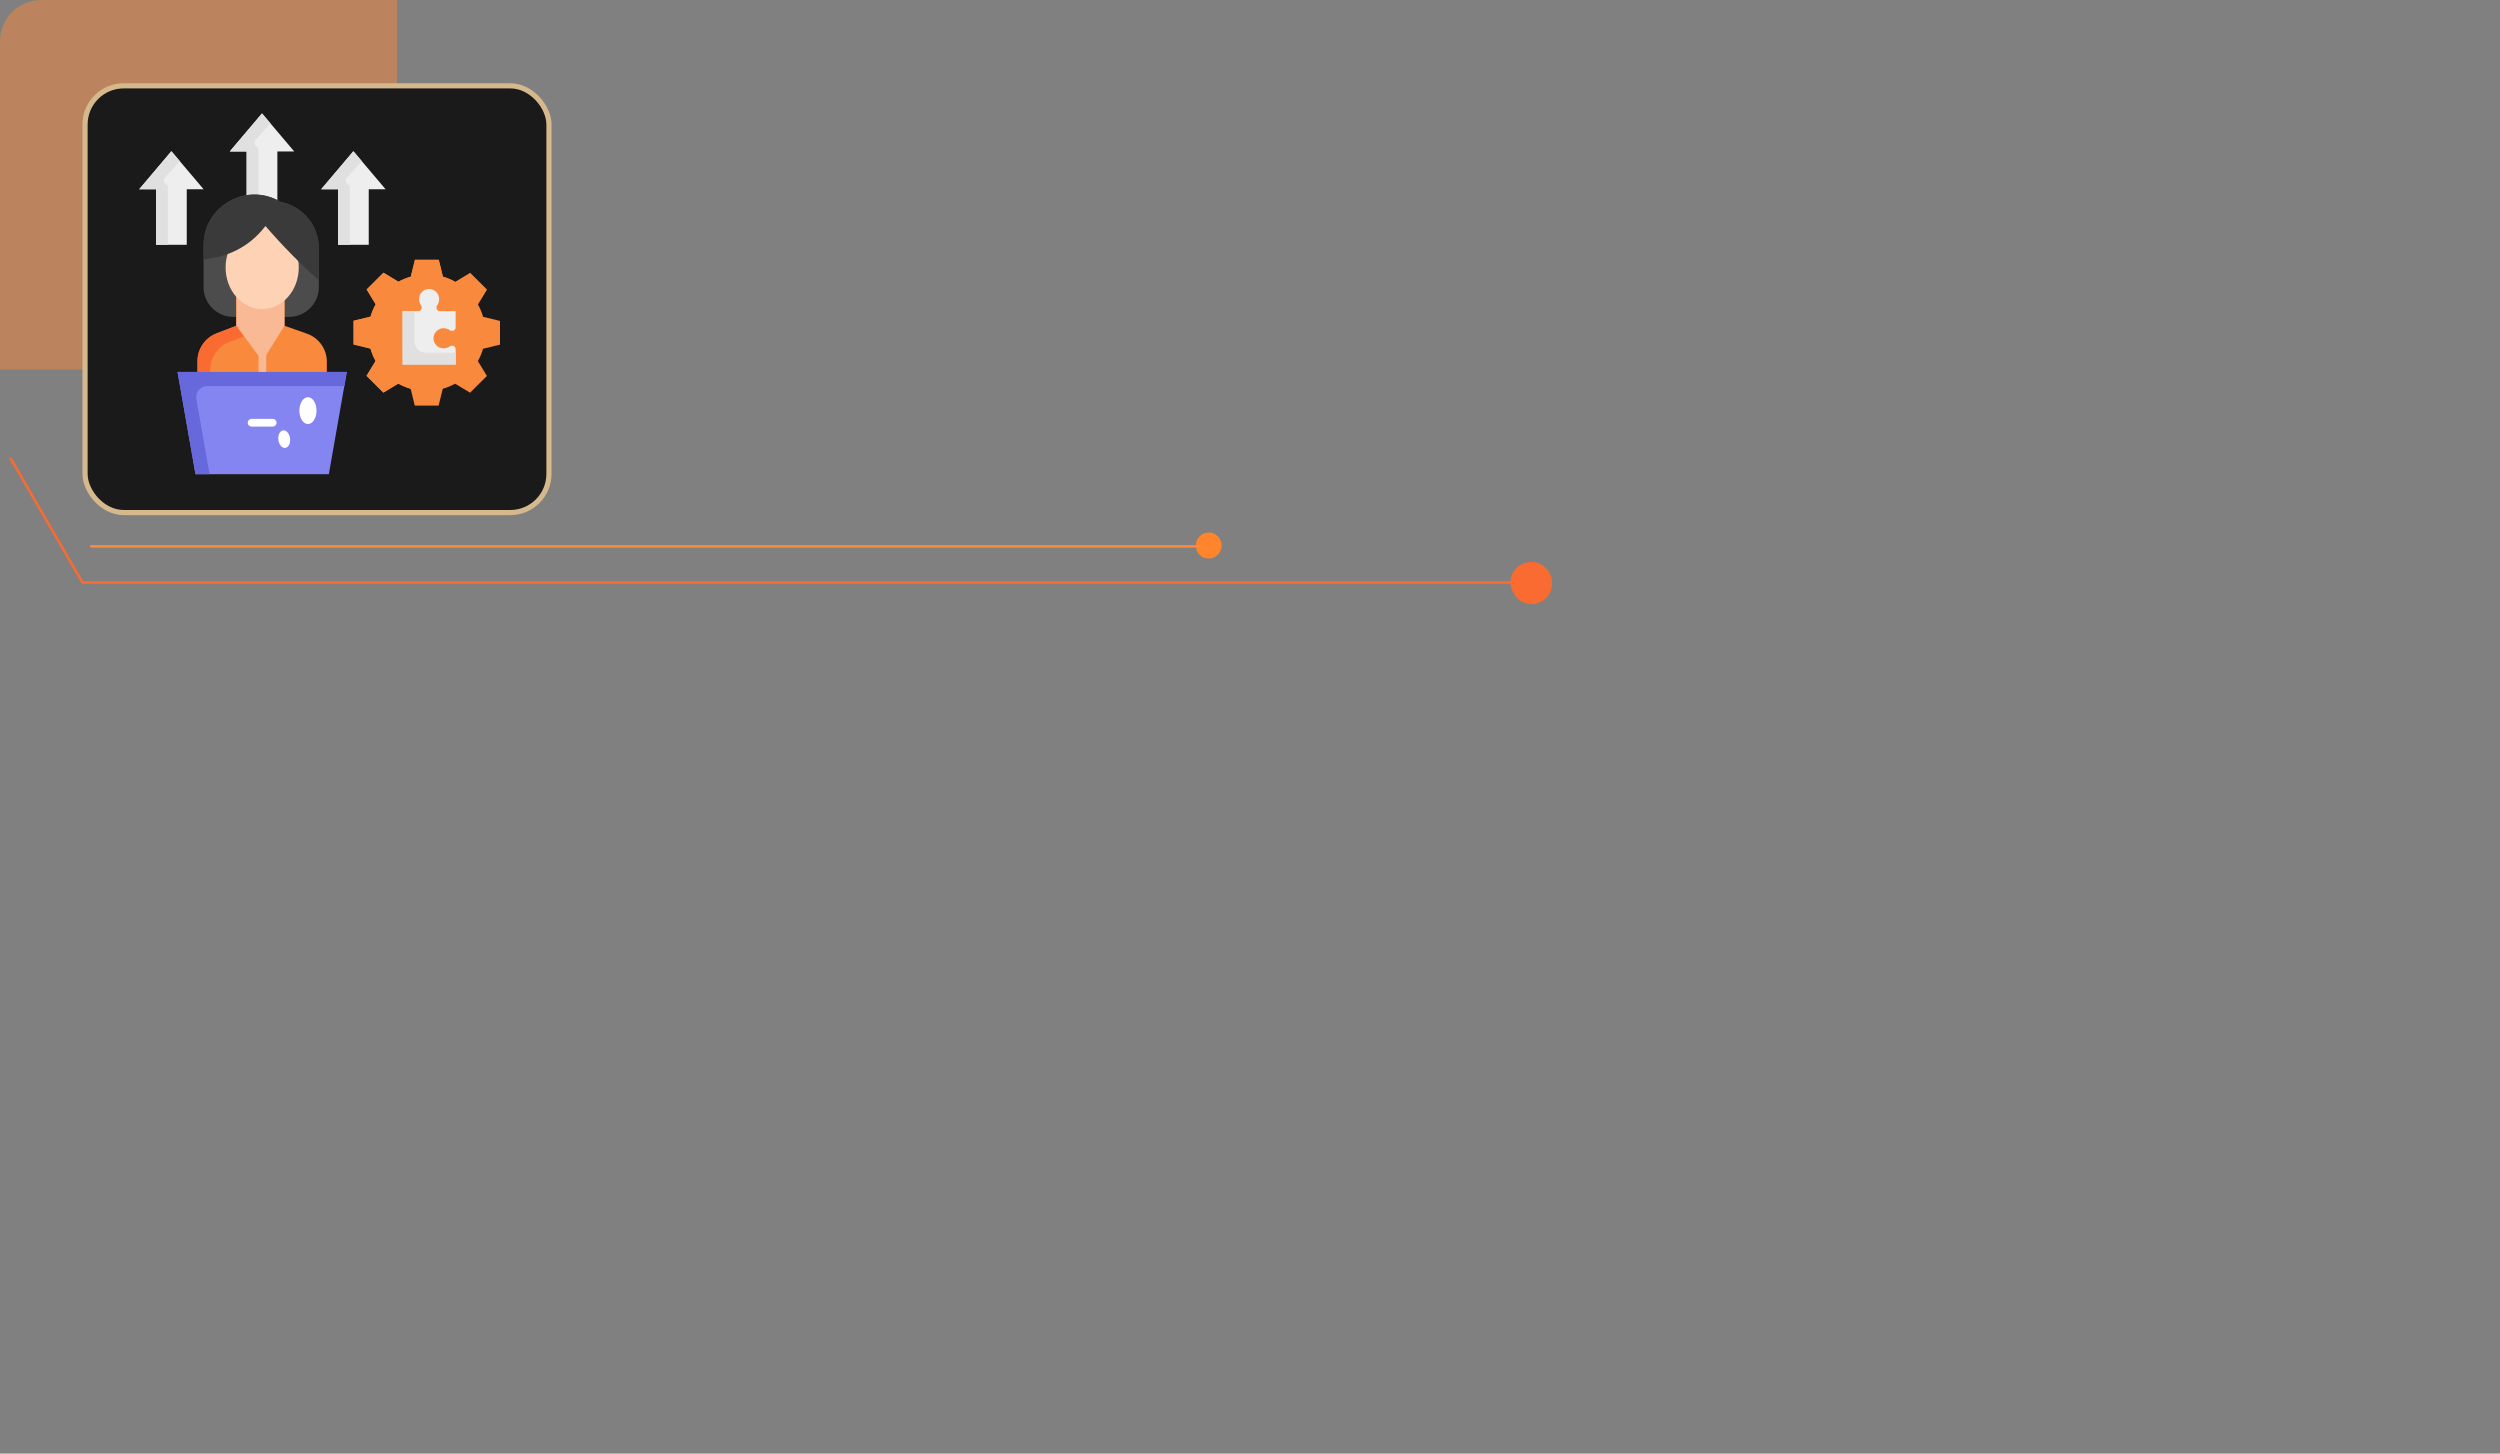 <svg width="485" height="282" viewBox="0 0 485 282" fill="none" xmlns="http://www.w3.org/2000/svg">
<rect x="0" y="0" width="485" height="282" fill="#808080" stroke="none"/>
<path d="M0 8C0 3.582 3.582 0 8 0H77V71.672H0V8Z" fill="#F9893D" fill-opacity="0.5"/>
<rect x="16.5" y="16.652" width="90" height="82.785" rx="7.5" fill="#1A1A1A" stroke="#D6B88D"/>
<rect x="19" y="20.189" width="84" height="74.7" rx="8" fill="#1A1A1A"/>
<path d="M294.5 113.006L16 113.006L2 88.832" stroke="#F96B31" stroke-width="0.5" stroke-miterlimit="10"/>
<path d="M234.5 108.35C235.816 108.35 237 107.287 237 105.826C237 104.498 235.947 103.302 234.5 103.302C233.184 103.302 232 104.365 232 105.826C232 107.287 233.053 108.35 234.5 108.35Z" fill="#FF842C"/>
<path d="M17.5 105.994L41.388 105.994L233 105.994" stroke="#F9893D" stroke-width="0.5" stroke-miterlimit="10"/>
<path d="M297.055 117.208C299.189 117.208 301.11 115.485 301.11 113.115C301.11 110.96 299.402 109.021 297.055 109.021C294.921 109.021 293 110.745 293 113.115C293.213 115.269 294.921 117.208 297.055 117.208Z" fill="#F96B31"/>
<g clip-path="url(#clip0_63_2577)">
<path d="M39.5 36.717L33.25 29.335L27 36.717H30.269V47.488H36.231V36.717H39.5Z" fill="#EEEEEE"/>
<path d="M32.048 34.388L34.918 31.305L33.25 29.335L27 36.717H30.269V47.488H32.562V35.953C31.834 35.814 31.544 34.929 32.048 34.388Z" fill="#E0E0E0"/>
<path d="M74.805 36.717L68.555 29.335L62.305 36.717H65.574V47.488H71.536V36.717H74.805Z" fill="#EEEEEE"/>
<path d="M67.353 34.388L70.223 31.305L68.555 29.335L62.305 36.717H65.574V47.488H67.866V35.953C67.139 35.814 66.849 34.929 67.353 34.388Z" fill="#E0E0E0"/>
<path d="M57.078 29.381L50.828 22L44.578 29.381H47.847V40.153H53.809V29.381H57.078Z" fill="#EEEEEE"/>
<path d="M49.627 27.052L52.496 23.969L50.828 22L44.578 29.381H47.847V40.153H50.14V28.617C49.413 28.479 49.122 27.594 49.627 27.052Z" fill="#E0E0E0"/>
<path d="M61.849 55.71V48.158C61.849 43.777 58.74 40.008 54.428 39.162C47.858 35.226 39.492 39.943 39.492 47.584V55.71C39.492 58.897 42.084 61.48 45.281 61.48H56.06C59.258 61.48 61.849 58.897 61.849 55.71Z" fill="#4C4C4C"/>
<path d="M55.191 63.201V55.607H45.858V63.201L42.034 64.665C39.797 65.521 38.32 67.663 38.32 70.051V80.474H63.407V70.171C63.407 67.723 61.858 65.542 59.542 64.729L55.191 63.201Z" fill="#F9893D"/>
<path d="M40.766 71.732C40.766 69.344 42.242 67.202 44.48 66.346L48.303 64.882V57.288H55.191V55.607H45.858V63.201L42.034 64.665C39.797 65.521 38.32 67.663 38.32 70.051V80.474H40.766L40.766 71.732Z" fill="#F96B31"/>
<path d="M55.19 55.607H45.856V63.201L45.852 63.203L50.155 69.045L50.152 75.476C50.151 75.889 50.486 76.224 50.899 76.225H50.9C51.312 76.225 51.647 75.89 51.647 75.477L51.651 68.865L55.19 63.2L55.19 55.607Z" fill="#F9B995"/>
<path d="M50.863 59.961C54.783 59.961 57.96 56.349 57.96 51.893C57.96 47.437 54.783 43.825 50.863 43.825C46.943 43.825 43.766 47.437 43.766 51.893C43.766 56.349 46.943 59.961 50.863 59.961Z" fill="#FDD2B5"/>
<path d="M54.428 39.162C47.858 35.226 39.492 39.943 39.492 47.584V50.358L41.582 49.98C45.549 49.261 49.092 47.063 51.491 43.833C54.709 47.573 58.172 51.096 61.849 54.387V48.158C61.849 43.777 58.74 40.008 54.428 39.162Z" fill="#3A3A3A"/>
<path d="M63.794 92H37.928L34.445 72.161H67.276L63.794 92Z" fill="#8585F2"/>
<path d="M40.203 74.911H66.794L67.276 72.161H34.445L37.928 92H40.655L38.096 77.421C37.866 76.111 38.873 74.911 40.203 74.911Z" fill="#6868DD"/>
<path d="M52.908 82.757H48.81C48.397 82.757 48.062 82.422 48.062 82.009C48.062 81.596 48.397 81.261 48.81 81.261H52.908C53.321 81.261 53.656 81.596 53.656 82.009C53.656 82.422 53.321 82.757 52.908 82.757Z" fill="white"/>
<path d="M96.998 66.862V62.26L93.717 61.461C93.478 60.618 93.142 59.816 92.724 59.066L94.483 56.18L91.216 52.926L88.327 54.673C87.575 54.254 86.771 53.917 85.925 53.676L85.121 50.399H80.501L79.699 53.667C78.853 53.906 78.047 54.24 77.294 54.657L74.397 52.905L71.131 56.159L72.885 59.036C72.464 59.785 72.126 60.587 71.884 61.429L68.594 62.23V66.832L71.875 67.63C72.114 68.473 72.45 69.276 72.868 70.026L71.109 72.911L74.376 76.165L77.265 74.418C78.017 74.837 78.821 75.174 79.667 75.415L80.471 78.692H85.091L85.893 75.424C86.739 75.186 87.544 74.852 88.298 74.435L91.195 76.187L94.461 72.933L92.708 70.055C93.128 69.306 93.466 68.505 93.708 67.663L96.998 66.862Z" fill="#F9893D"/>
<path d="M78.808 73.147C78.588 73.046 78.369 72.935 78.158 72.817C77.583 72.496 76.879 72.509 76.316 72.85L74.654 73.854L73.427 72.632L74.434 70.981C74.778 70.416 74.792 69.711 74.47 69.133C74.116 68.498 73.836 67.824 73.639 67.129C73.458 66.494 72.95 66.005 72.309 65.849L70.428 65.391V63.671L72.318 63.21C72.958 63.055 73.465 62.568 73.647 61.935C73.846 61.242 74.128 60.569 74.484 59.934C74.808 59.356 74.796 58.648 74.451 58.082L73.449 56.438L74.676 55.216L76.345 56.226C76.907 56.566 77.608 56.579 78.182 56.261C78.821 55.908 79.499 55.629 80.197 55.432C80.833 55.253 81.323 54.745 81.481 54.104L81.94 52.233H83.683L84.144 54.113C84.301 54.753 84.789 55.259 85.422 55.44C85.579 55.485 85.738 55.534 85.892 55.587C86.803 55.899 87.788 55.453 88.166 54.586C87.46 54.208 86.711 53.9 85.925 53.676L85.121 50.399H80.501L79.699 53.667C78.853 53.906 78.047 54.24 77.294 54.657L74.397 52.905L71.131 56.159L72.885 59.036C72.464 59.785 72.126 60.587 71.884 61.429L68.594 62.23V66.832L71.875 67.631C72.114 68.474 72.45 69.276 72.868 70.026L71.11 72.912L74.376 76.166L77.265 74.419C78.017 74.838 78.822 75.174 79.667 75.415L79.707 75.579C80.13 74.66 79.728 73.571 78.808 73.147Z" fill="#F9893D"/>
<path d="M78.102 60.363H81.247C81.709 60.27 81.97 59.736 81.716 59.303C81.021 58.363 81.183 57.002 82.199 56.369C82.837 55.965 83.65 55.965 84.288 56.369C85.304 57.002 85.466 58.363 84.771 59.303C84.517 59.736 84.778 60.269 85.24 60.363H88.394V63.63C88.301 64.093 87.767 64.353 87.334 64.1C86.394 63.405 85.033 63.567 84.4 64.583C83.996 65.221 83.996 66.033 84.4 66.671C85.033 67.688 86.394 67.849 87.334 67.154C87.767 66.901 88.301 67.161 88.394 67.624V70.716H78.116L78.102 60.363Z" fill="#EEEEEE"/>
<path d="M80.405 66.287L80.397 60.362H78.102L78.116 70.716H88.394V68.423H82.545C81.365 68.424 80.407 67.468 80.405 66.287Z" fill="#E0E0E0"/>
<path d="M59.74 82.263C60.658 82.263 61.403 81.099 61.403 79.662C61.403 78.225 60.658 77.06 59.74 77.06C58.822 77.06 58.078 78.225 58.078 79.662C58.078 81.099 58.822 82.263 59.74 82.263Z" fill="white"/>
<path d="M56.285 85.244C56.331 86.185 55.853 86.924 55.219 86.894C54.584 86.865 54.033 86.079 53.987 85.139C53.942 84.198 54.419 83.46 55.054 83.489C55.688 83.518 56.239 84.304 56.285 85.244Z" fill="white"/>
</g>
<defs>
<clipPath id="clip0_63_2577">
<rect width="70" height="70" fill="white" transform="translate(27 22)"/>
</clipPath>
</defs>
</svg>
